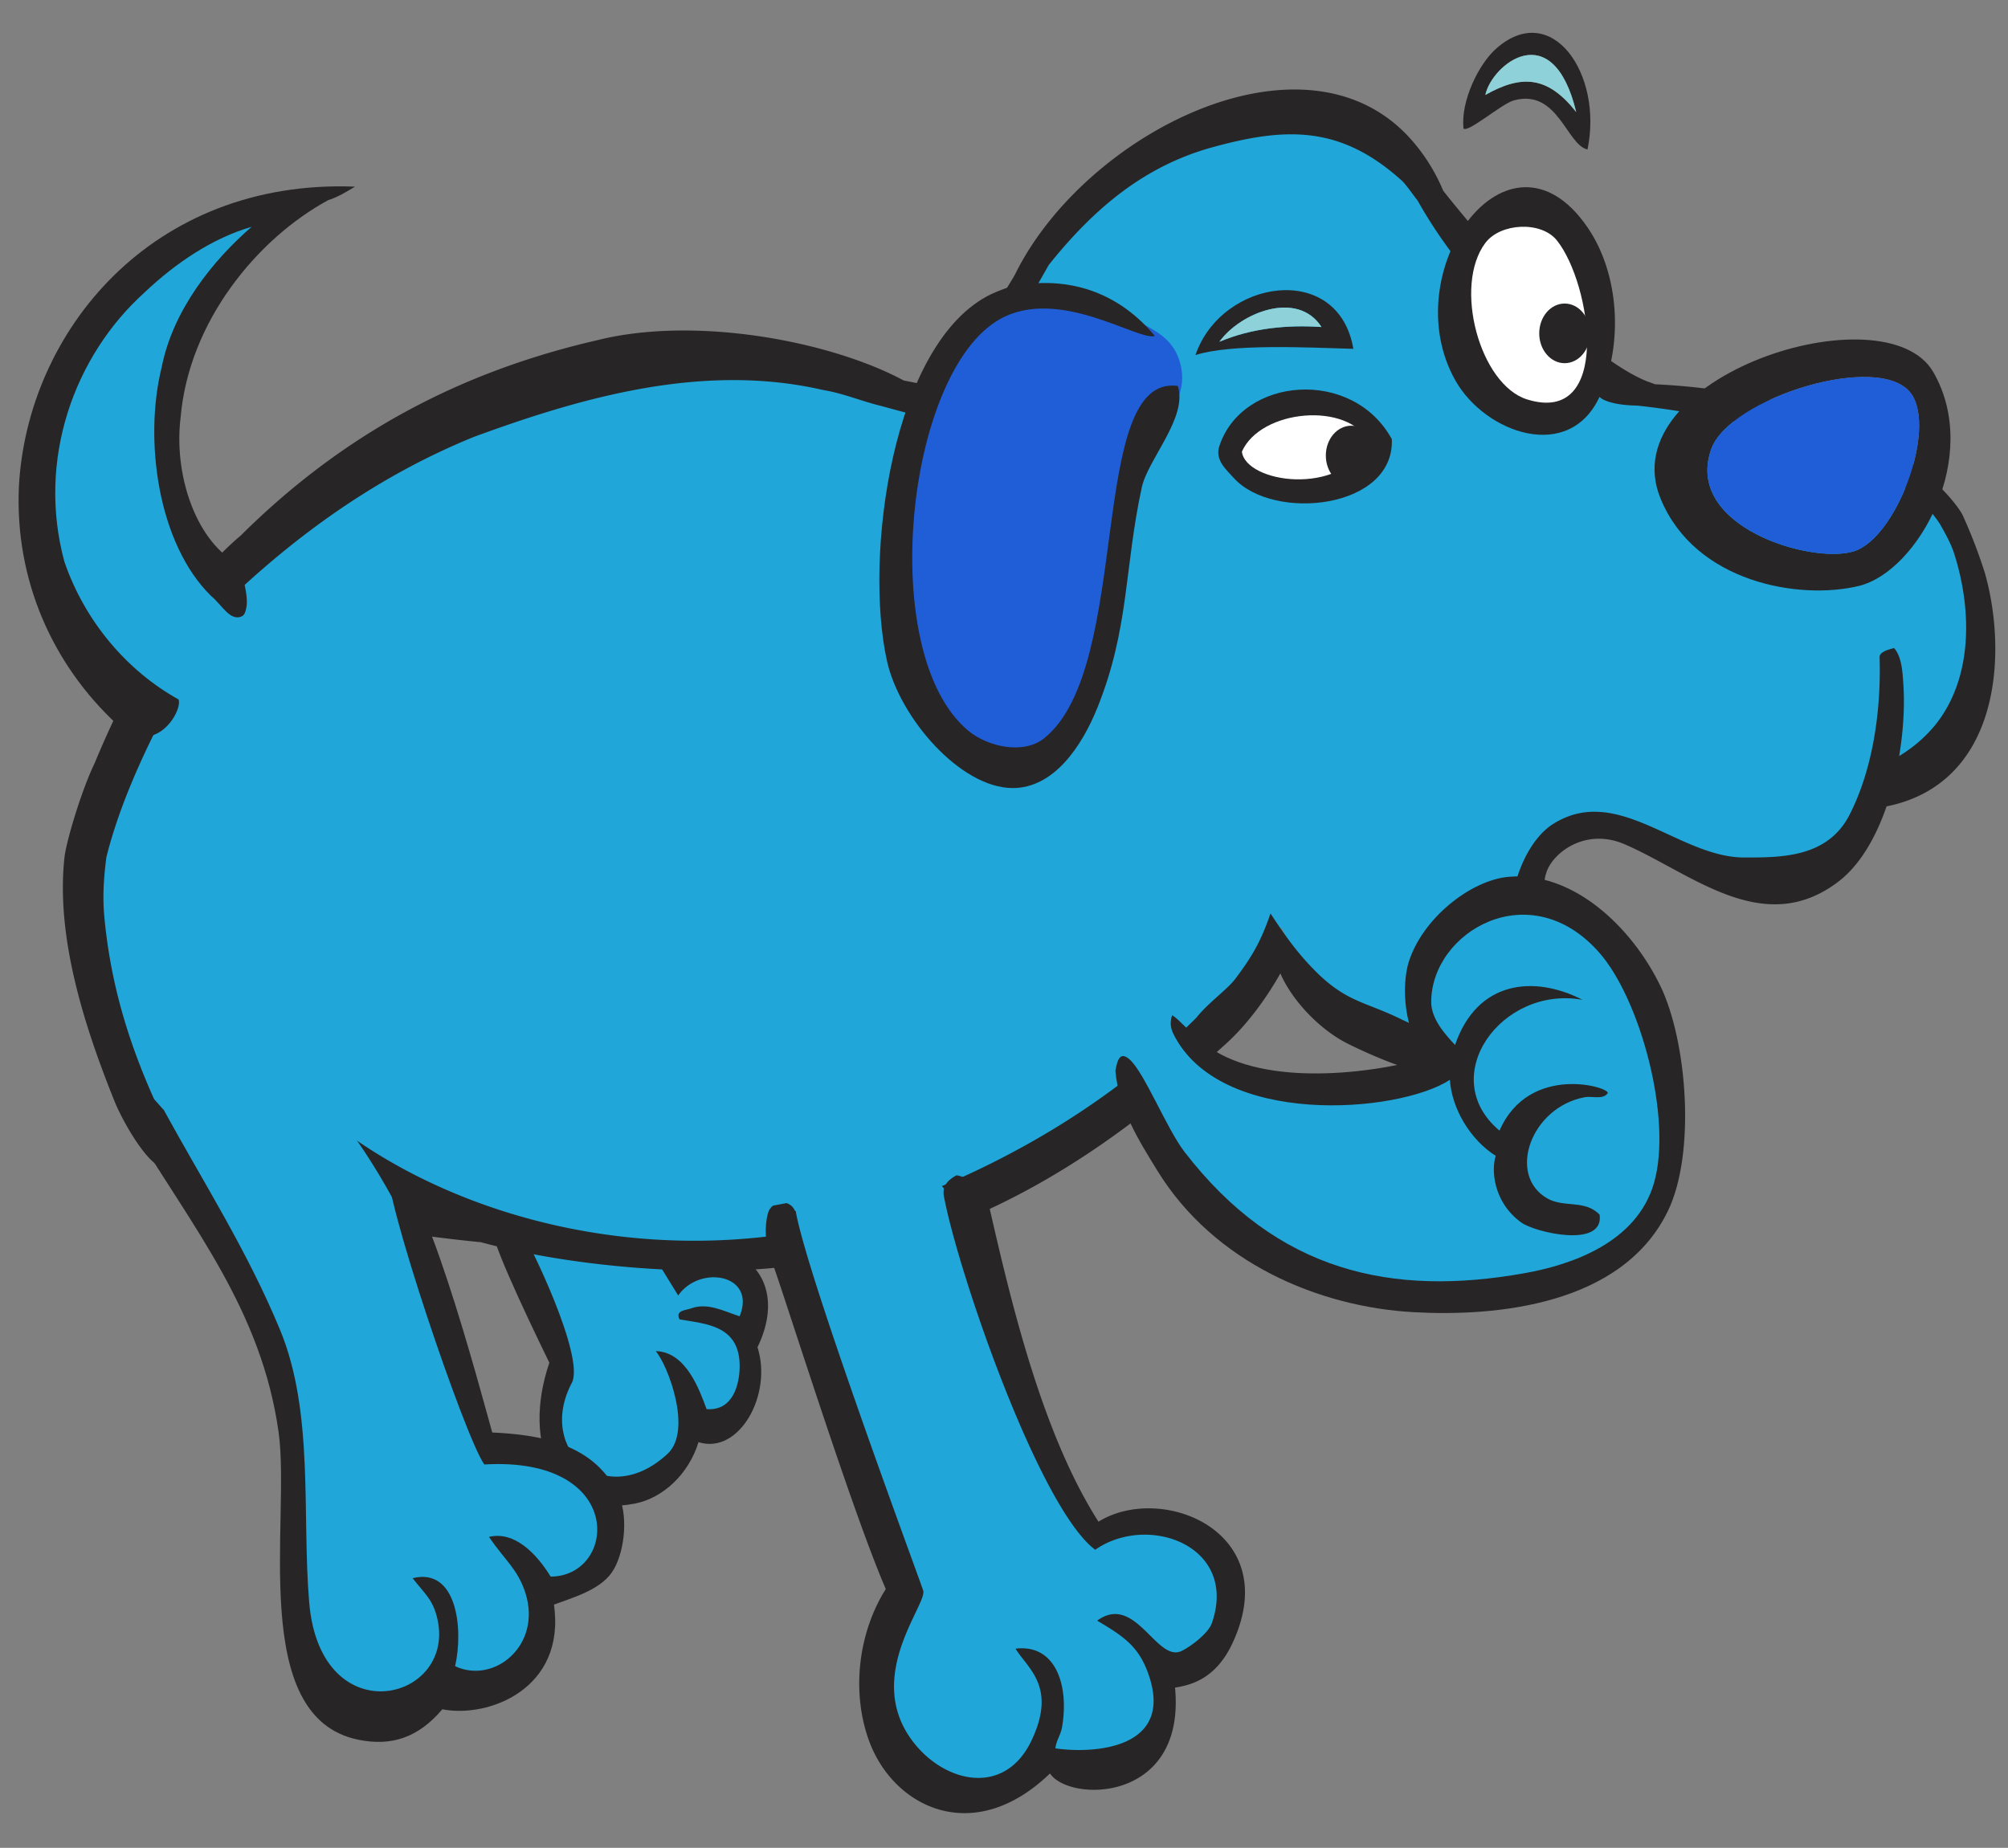 <svg xmlns="http://www.w3.org/2000/svg" version="1.1" id="dog2-a" x="0" y="0" width="122.41" height="112.658" viewBox="12.266 27.998 122.41 112.658" xml:space="preserve"><rect x="12.266" y="27.998" width="122.41" height="112.658" fill="#808080" stroke="none"/><defs><style/></defs><g id="Back_Leg2"><path id="Fill_1_" fill="#20A6D8" d="M42.667 102.781c1.953 2.294 3.676 4.884 3.78 8.089.063 1.973-1.323 3.009-.924 4.935.504 2.392 2.604 3.327 4.705 3.057 2.038-.271 3.297-1.752 3.949-4.045 1.702.494 3.634-.099 4.117-2.069.315-1.31-.042-2.763-1.091-3.256 1.196-.69 1.365-3.575.083-4.043-1.366-.494-2.311.098-3.697.688-2.036-4.785-6.679-2.123-10.922-3.356z"/><path id="Outline_1_" fill="#272525" d="M53.69 105.281c.945-.816 2.256-1.363 3.303-.896 2.084.928 2.699 3.188 1.45 5.752.929 2.874-1.111 6.569-3.595 5.784-.604 1.964-2.177 3.407-3.856 3.74-4.958.987-6.938-3.61-5.236-8.581-.289-.6-3.542-7.219-3.425-8.002l1.444-.508c.812 1.186 4.164 8.195 3.35 9.736-2.195 4.149 2.096 7.818 5.843 4.32 1.529-1.429 0-5.424-.728-6.256 1.869.047 2.674 2.402 3.101 3.538 1.655.123 1.989-1.583 2.014-2.501.072-2.645-2.092-2.686-3.665-2.973-.276-.562.399-.552.685-.66 1.022-.387 2.009.162 2.98.475 1.046-2.566-2.426-3.163-3.746-1.271l-1.833-2.975c-.028-.562 1.201.239 1.477.156l.437 1.122z"/></g><g id="Body"><path id="Fill_2_" fill="#20A6D8" d="M19.25 75s3.747-14.655 19.5-20.75 23.125-3.75 31-1.5c0 0 6.875-14.125 14.25-16.125s12.247-1.732 17.25 5.5 9.5 9.5 9.5 9.5 9.375 1.375 11.75 2.25S132.875 57 133 66.375 127.125 76 127.125 76s-2.25 6.625-6.5 5.875-11.125-5.625-13-3.5-2.195 3.388-1.75 5.125 4.189 4.541 1.625 7.375-12.375.75-14.25-1.625-2.875-4.75-2.875-4.75-1.125 4.375-4.625 7-17.625 16.25-39.5 12-24.125-5.375-24.125-5.375S14.789 85.841 19.25 75z"/><path id="Outline_2_" fill="#272525" d="M133.271 62.946a31.504 31.504 0 0 0-1.354-3.529c-.396-.845-5.084-7.333-18.763-7.992a8.088 8.088 0 0 0-.484-.177c-4.98-2.046-12.42-11.617-12.42-11.617l-.002.001a11.178 11.178 0 0 0-1.918-3.084c-6.408-7.314-19.926-.465-24.183 8.175-.394.747-4.402 6.941-4.402 6.941l-2.383-.467c-4.552-2.443-12.748-3.938-18.652-2.466-8.102 1.858-15.328 5.516-21.776 11.925v-.001c-4.176 3.504-7.35 10.144-8.899 13.871-.348.722-.723 1.718-1.044 2.702l-.004.013c-.408 1.252-.729 2.471-.791 3.037-.542 4.947 1.287 10.461 3.032 14.812.447 1.113 1.568 3.109 2.481 3.835 4.209 3.344 19.83 4.802 19.83 4.802l.001-.007c5.833 1.59 12.992 1.997 17.501 1.614 13.25-1.125 22.094-8.399 27.945-13.685 1.285-1.161 2.44-2.727 3.334-4.305.677 1.583 2.354 3.422 4.152 4.306 13.438 6.623 16.026-2.65 14.152-5.149-1.875-2.5-2.537-3.972-2.083-5.328.401-1.201 2.39-2.731 4.771-1.701 4.086 1.77 8.449 5.76 13.02 2.279 1.309-.996 2.283-2.682 2.941-4.59 6.889-1.39 7.403-9.232 5.998-14.215zm-3.115 9.354a8.56 8.56 0 0 1-2.115 1.79c.26-1.545.344-3.081.254-4.4-.047-.718-.096-1.656-.566-2.185-.199.069-.893.196-.881.561.098 3.184-.385 6.768-1.828 9.6-1.34 2.627-4.164 2.611-6.43 2.611-3.98 0-7.709-4.53-11.646-2.043-1.096.693-1.919 2.174-2.305 3.656-.607 2.334 4.986 4.734 2.361 8.207s-9.398 0-9.398 0c-2.22-1.072-3.357-1.021-5.336-3.086-.945-.979-1.637-1.933-2.55-3.324-.573 1.691-1.134 2.646-2.146 3.989-.496.659-1.664 1.468-2.368 2.364-10.615 10.609-24.339 13.118-24.327 13.084-12.974 2.157-25.185-2.696-31.292-9.413-.351-.386-.825-.789-1.335-.664.013 1.114 1.091 2.464 1.658 3.321 1.142 1.729 2.704 3.137 4.511 4.298-9.567-1.272-11.949-4.005-12.029-4.1-1.862-3.817-3.33-7.889-3.767-12.729-.11-1.223-.021-2.407.129-3.573 1.865-7.519 7.968-16.086 8.165-16.36 4.377-4.043 9.072-7.167 14.231-9.267 6.592-2.422 14.033-4.558 21.353-2.849 1.126.179 2.276.662 3.414.942h.001l4.707 1.275 5.575-9.849c2.787-3.492 5.873-6.054 10.002-7.186 4.422-1.211 7.771-1.353 11.525 2.042.232.211.586.725.971 1.229 3.967 7.082 11.104 11.972 11.127 11.994.122.11.311.19.523.259l.027.016.012-.004c.469.145 1.084.211 1.717.22l-.002.003s14.73 1.419 18.432 7.224l.123.217c.027.045.051.091.076.136.264.474.512.959.682 1.497 1.107 3.516 1.091 7.691-1.255 10.497z"/></g><g id="R_Eye"><path id="Outline_4_" fill="#272525" d="M109.042 41.858c1.942 2.829 2.19 7.079.769 10.256-1.855 4.148-7.004 2.283-8.813-.902-3.755-6.606 3.199-16.414 8.044-9.354z"/><path id="White" fill="#FFF" d="M107.184 42.665c2.125 2.684 3.354 11.29-1.819 9.686-2.894-.896-4.519-6.926-2.55-9.542.919-1.222 3.41-1.355 4.369-.144z"/><ellipse id="Pupil" fill="#272525" cx="107.648" cy="48.322" rx="1.549" ry="1.818"/></g><g id="R_Eyebrow"><path id="Outline_3_" fill="#272525" d="M103.502 30.936c-1.111.97-2.195 3.244-2.021 4.89.256.306 2.324-1.505 3.074-1.709 2.682-.73 3.219 2.733 4.487 2.992.954-4.604-2.171-9.111-5.54-6.173zm-.688 2.85c.388-1.844 4.106-4.891 5.541 1.045-1.733-2.2-3.312-2.302-5.541-1.045z"/><path id="Fill_3_" fill="#8ED1D8" d="M102.814 33.786c2.229-1.257 3.808-1.155 5.541 1.045-1.434-5.936-5.153-2.889-5.541-1.045z"/></g><g id="L_Eye"><path id="Outline_6_" fill="#272525" d="M97.113 54.772c.176 4.263-7.213 5.033-9.625 2.375-.459-.507-1.168-1.094-.891-1.947 1.391-4.246 8.128-4.795 10.516-.428z"/><path id="White_1_" fill="#FFF" d="M95.738 54.962c-1.816 3.381-7.551 2.452-7.764.57 1.153-2.596 6.494-3.069 7.764-.57z"/><ellipse id="Pupil_1_" fill="#272525" cx="94.639" cy="55.77" rx="1.549" ry="1.818"/></g><g id="L_Eyebrow"><path id="Outline_5_" fill="#272525" d="M85.143 49.644c2.188-.697 6.715-.463 9.625-.38-.914-5.359-8.043-4.252-9.625.38zm1.455-.806c1.278-1.782 4.766-3.18 6.229-.903-2.089-.141-4.25.063-6.229.903z"/><path id="Fill_4_" fill="#8ED1D8" d="M86.598 48.838c1.979-.84 4.141-1.044 6.229-.903-1.464-2.277-4.951-.879-6.229.903z"/></g><g id="Tail"><path id="Fill_5_" fill="#20A6D8" d="M26.125 71.827c.892-.726 1.585-1.667 1.878-2.796.355-1.37.308-2.792-.205-4.032a.438.438 0 0 1-.223-.109c-.547-.495-.996-.932-1.27-1.525-4.123-3.894-5.152-9.941-3.074-15.393 1.373-3.609 3.395-4.708 6.065-7.09-7.178 1.09-12.508 4.588-14.806 12.53-2.224 7.724 2.984 17.942 8.296 19.295 1.145-.163 2.421-.133 3.339-.88z"/><path id="Outline_7_" fill="#272525" d="M22.122 50.388c-1.092 4.391-.25 10.747 3.018 13.949.653.526 1.19 1.645 1.94 1.195l.093-.123c.15-.328.162-.725.122-1.072-.077-.657-.262-1.428-.646-2.023-2.554-1.513-3.794-5.539-3.37-8.885.503-5.839 4.686-10.893 8.993-13.228.587-.185 1.11-.505 1.634-.824-12.389-.477-20.008 8.85-20.49 18.335-.238 5.702 2.074 10.801 5.952 14.416 2.338 2.182 4.049-.808 3.783-1.486-3.127-1.735-5.711-4.753-6.961-8.404-1.682-6.227.593-12.528 4.873-16.396 1.931-1.831 4.16-3.321 6.548-4.02-2.349 2.037-4.796 5.051-5.489 8.566z"/></g><g id="Back_Leg1"><path id="Fill_6_" fill="#20A6D8" d="M41.494 114.631c-6.828-25.11-21.055-29.881-19.083-16.132 2.131 3.066 4.426 5.949 6.027 10.504 2.63 7.43.932 14.938 2.931 20.333.784 2.117 2.564 2.776 4.529 2.659 1.665-.078 2.331-2.034 3.996-1.877 2.598.273 6.128.234 5.196-4.85 4.13-.078 5.828-4.496 3.997-7.039-2.099-2.894-6.628-.047-7.593-3.598z"/><path id="Outline_8_" fill="#272525" d="M50.039 119.32c-1.385-3.353-4.972-3.859-7.765-3.988-.579-2.017-4.507-17.09-6.358-16.151-.339 1.557 4.677 16.405 5.873 18.1 8.69-.504 8.088 6.828 4.044 6.837-.848-1.384-2.191-2.796-3.761-2.421.986 1.435 1.771 1.99 2.224 3.418 1.016 3.199-1.906 5.582-4.286 4.465.515-2.268.117-6.036-2.588-5.366.68.892 1.169 1.228 1.457 2.28 1.417 5.177-7.077 7.376-7.765-.809-.451-5.357.312-11.566-1.779-16.617-2.006-4.846-4.705-9.042-7.088-13.406-.027-.009-.556-.63-.584-.644-1.265-.619-1.17.809-1.224 1.871 3.506 5.856 7.781 10.99 8.813 18.443.734 5.299-1.884 17.344 4.844 18.729 2.032.416 3.661-.119 5.136-1.854 2.795.553 7.539-1.233 6.803-6.382 1.091-.405 2.764-.873 3.518-1.946.766-1.089 1.01-3.288.486-4.559z"/></g><g id="Front_Leg2"><path id="Fill" fill="#20A6D8" d="M109.511 84.078c-1.606-2.18-4.115-2.629-6.35-1.659l.003-.017c-2.375 1.685-3.624 4.384-3.949 7.457.145 1.061.475 2.126.975 3.135-5.659 2.188-12.02 3.918-15.241-1.587a17.493 17.493 0 0 0-.981-.522c-.87-.419-2.284-1.077-3.111-.18-.769.834-.547 1.938-.216 2.938.079-.062.148-.122.229-.185 1.399 2.463 1.247 4.564 2.93 6.727 2.865 3.676 6.195 5.553 10.925 6.883 6.494 1.799 13.922-.234 17.521-4.066 3.067-3.271 2.562-6.607.999-11.104-.836-2.385-2.302-5.865-3.734-7.82z"/><path id="Outline" fill="#272525" d="M113.484 88.107c-1.75-3.616-5.344-6.998-9.243-6.653-2.354.207-5.29 2.573-6.106 5.223-.412 1.337-.363 4.296 1.173 5.812-4.051 1.115-10.388 1.707-13.612-.853-.475-.283-.874-.758-1.25-1.114-.207-.195-.455-.467-.727-.63-.117.359-.122.729.061 1.104 2.8 5.75 13.726 4.886 16.874 2.836.112 1.744 1.231 3.646 2.795 4.634-.269.783-.197 2.797 1.562 4.068.832.599 5.049 1.597 4.771-.477-.887-.938-2.17-.41-3.194-.998-2.464-1.41-1.008-5.567 2.306-6.172.409-.074 1.107.166 1.375-.238.228-.344-4.771-1.877-6.592 2.279-3.898-3.263.104-8.865 5.055-7.977-2.931-1.508-6.41-1.191-7.765 2.755-.594-.635-1.454-1.587-1.454-2.612 0-4.296 6.039-7.846 10.271-2.99 2.476 2.844 4.443 10.072 3.314 14.008-1.047 3.646-5.022 4.994-7.885 5.507-8.1 1.448-15.094-.063-20.746-7.405-1.062-1.379-2.424-4.786-3.316-5.604-.526-.481-.75-.166-.889.666.197 2.314 1.424 4.248 2.547 6.076 3.463 5.638 9.83 8.315 15.609 8.644 5.045.284 12.748-.416 15.527-6.174 1.709-3.537 1.164-10.356-.461-13.715z"/></g><g id="Front_Leg1"><path id="Fill_7_" fill="#20A6D8" d="M78.124 120.336c-4.794-6.178-4.788-10.355-7.58-18.682.036-.007.068-.017.104-.023-.989-1.468-2.052-2.899-3.828-3.223-3.508-.639-7.026 1.509-6.736 5.135l.068-.01c1.666 5.863 7.56 18.65 7.46 21.584-.066 2.346-1.665 3.283-1.731 5.632-.1 3.167 1.499 5.864 4.13 6.567 2.631.705 4.163-2.348 6.793-1.719 2.998.7 7.927-2.189 6.396-5.32 2.563-.741 4.923-5.209 3.157-7.475-2.688-3.45-6.303.037-8.233-2.466z"/><path id="Outline_9_" fill="#272525" d="M79.23 120.77c-3.315-5.197-5.197-12.77-6.635-19.103a.578.578 0 0 1 .09-.042c-.519-.965-1.151-1.821-2.109-1.973-.484.265-.891.626-.768 1.279.885 4.702 5.82 19.002 9.222 21.551 3.213-2.24 8.737-.25 7.116 4.463-.217.642-1.328 1.462-1.858 1.711-1.524.711-2.806-3.549-5.138-1.853 1.617.956 2.522 1.568 3.115 3.229 1.633 4.587-3.297 4.9-5.662 4.558.057-.501.316-.79.403-1.282.433-2.432-.312-5.094-2.831-4.797.729 1.205 2.535 2.317.971 5.604-1.698 3.563-5.58 2.522-7.442-.238-2.58-3.823.998-7.972.849-8.878-.034-.209-7.07-19.084-7.775-23.145-.03-.031-.062-.059-.085-.104a.802.802 0 0 0-.49-.404c-.273.057-.541.104-.812.155a.89.89 0 0 0-.309.467c-.162.591-.152 1.21-.092 1.816.028.285.068.568.112.852l.097-.016c.147-.026 4.752 14.897 7.066 20.257-1.631 2.582-2.125 6.154-1.043 9.191 1.451 4.078 6.348 6.588 11.052 2.051 1.179 1.777 8.289 1.805 7.623-5.234 1-.156 2.494-.547 3.502-2.709 3.165-6.785-4.301-9.802-8.169-7.406z"/></g><g id="Nose"><path id="Outline_10_" fill="#272525" d="M130.131 50.696c-2.916-5.089-19.675.276-16.636 7.695 2.101 5.129 8.485 6.214 12.099 5.327 3.613-.888 7.474-7.895 4.537-13.022zm-4.873 10.92c-2.605.79-10.343-1.532-8.674-6.233 1.111-3.137 10.355-5.998 12.198-3.372 1.542 2.198-.919 8.817-3.524 9.605z"/><path id="Fill_8_" fill="#205ED8" d="M116.584 55.382c-1.669 4.701 6.068 7.023 8.674 6.233 2.605-.788 5.066-7.406 3.524-9.605-1.843-2.626-11.087.236-12.198 3.372z"/></g><g id="Ear"><path id="Fill_9_" fill="#205ED8" d="M82.532 54.734c.934-1.486 2.099-2.542 1.731-4.38-.398-1.876-1.832-2.307-3.33-3.128-2.729-1.486-5.029-2.66-7.728-1.096-5.529 3.247-6.395 9.777-6.395 17.049 0 4.066.899 6.843 3.331 9.698 2.032 2.385 5.695 2.854 7.459.156 3.934-5.942 1.134-12.355 4.932-18.299z"/><path id="Outline_11_" fill="#272525" d="M75.923 73.005c-1.274 1.021-3.463.521-4.65-.475-5.599-4.696-3.799-21.821 1.941-25.07 3.593-2.033 8.478 1.362 9.453 1.018-2.696-3.233-5.896-3.266-7.122-3.217-.982-.009-1.643.128-2.843.664-6.076 2.919-7.776 16.057-6.362 22.38.774 3.455 4.461 7.718 7.643 7.738 2.513.014 4.222-2.522 5.178-4.89 1.952-4.843 1.642-8.529 2.709-13.438.376-1.731 2.819-4.275 2.196-6.188-5.573-.75-2.716 17.13-8.143 21.478z"/></g></svg>